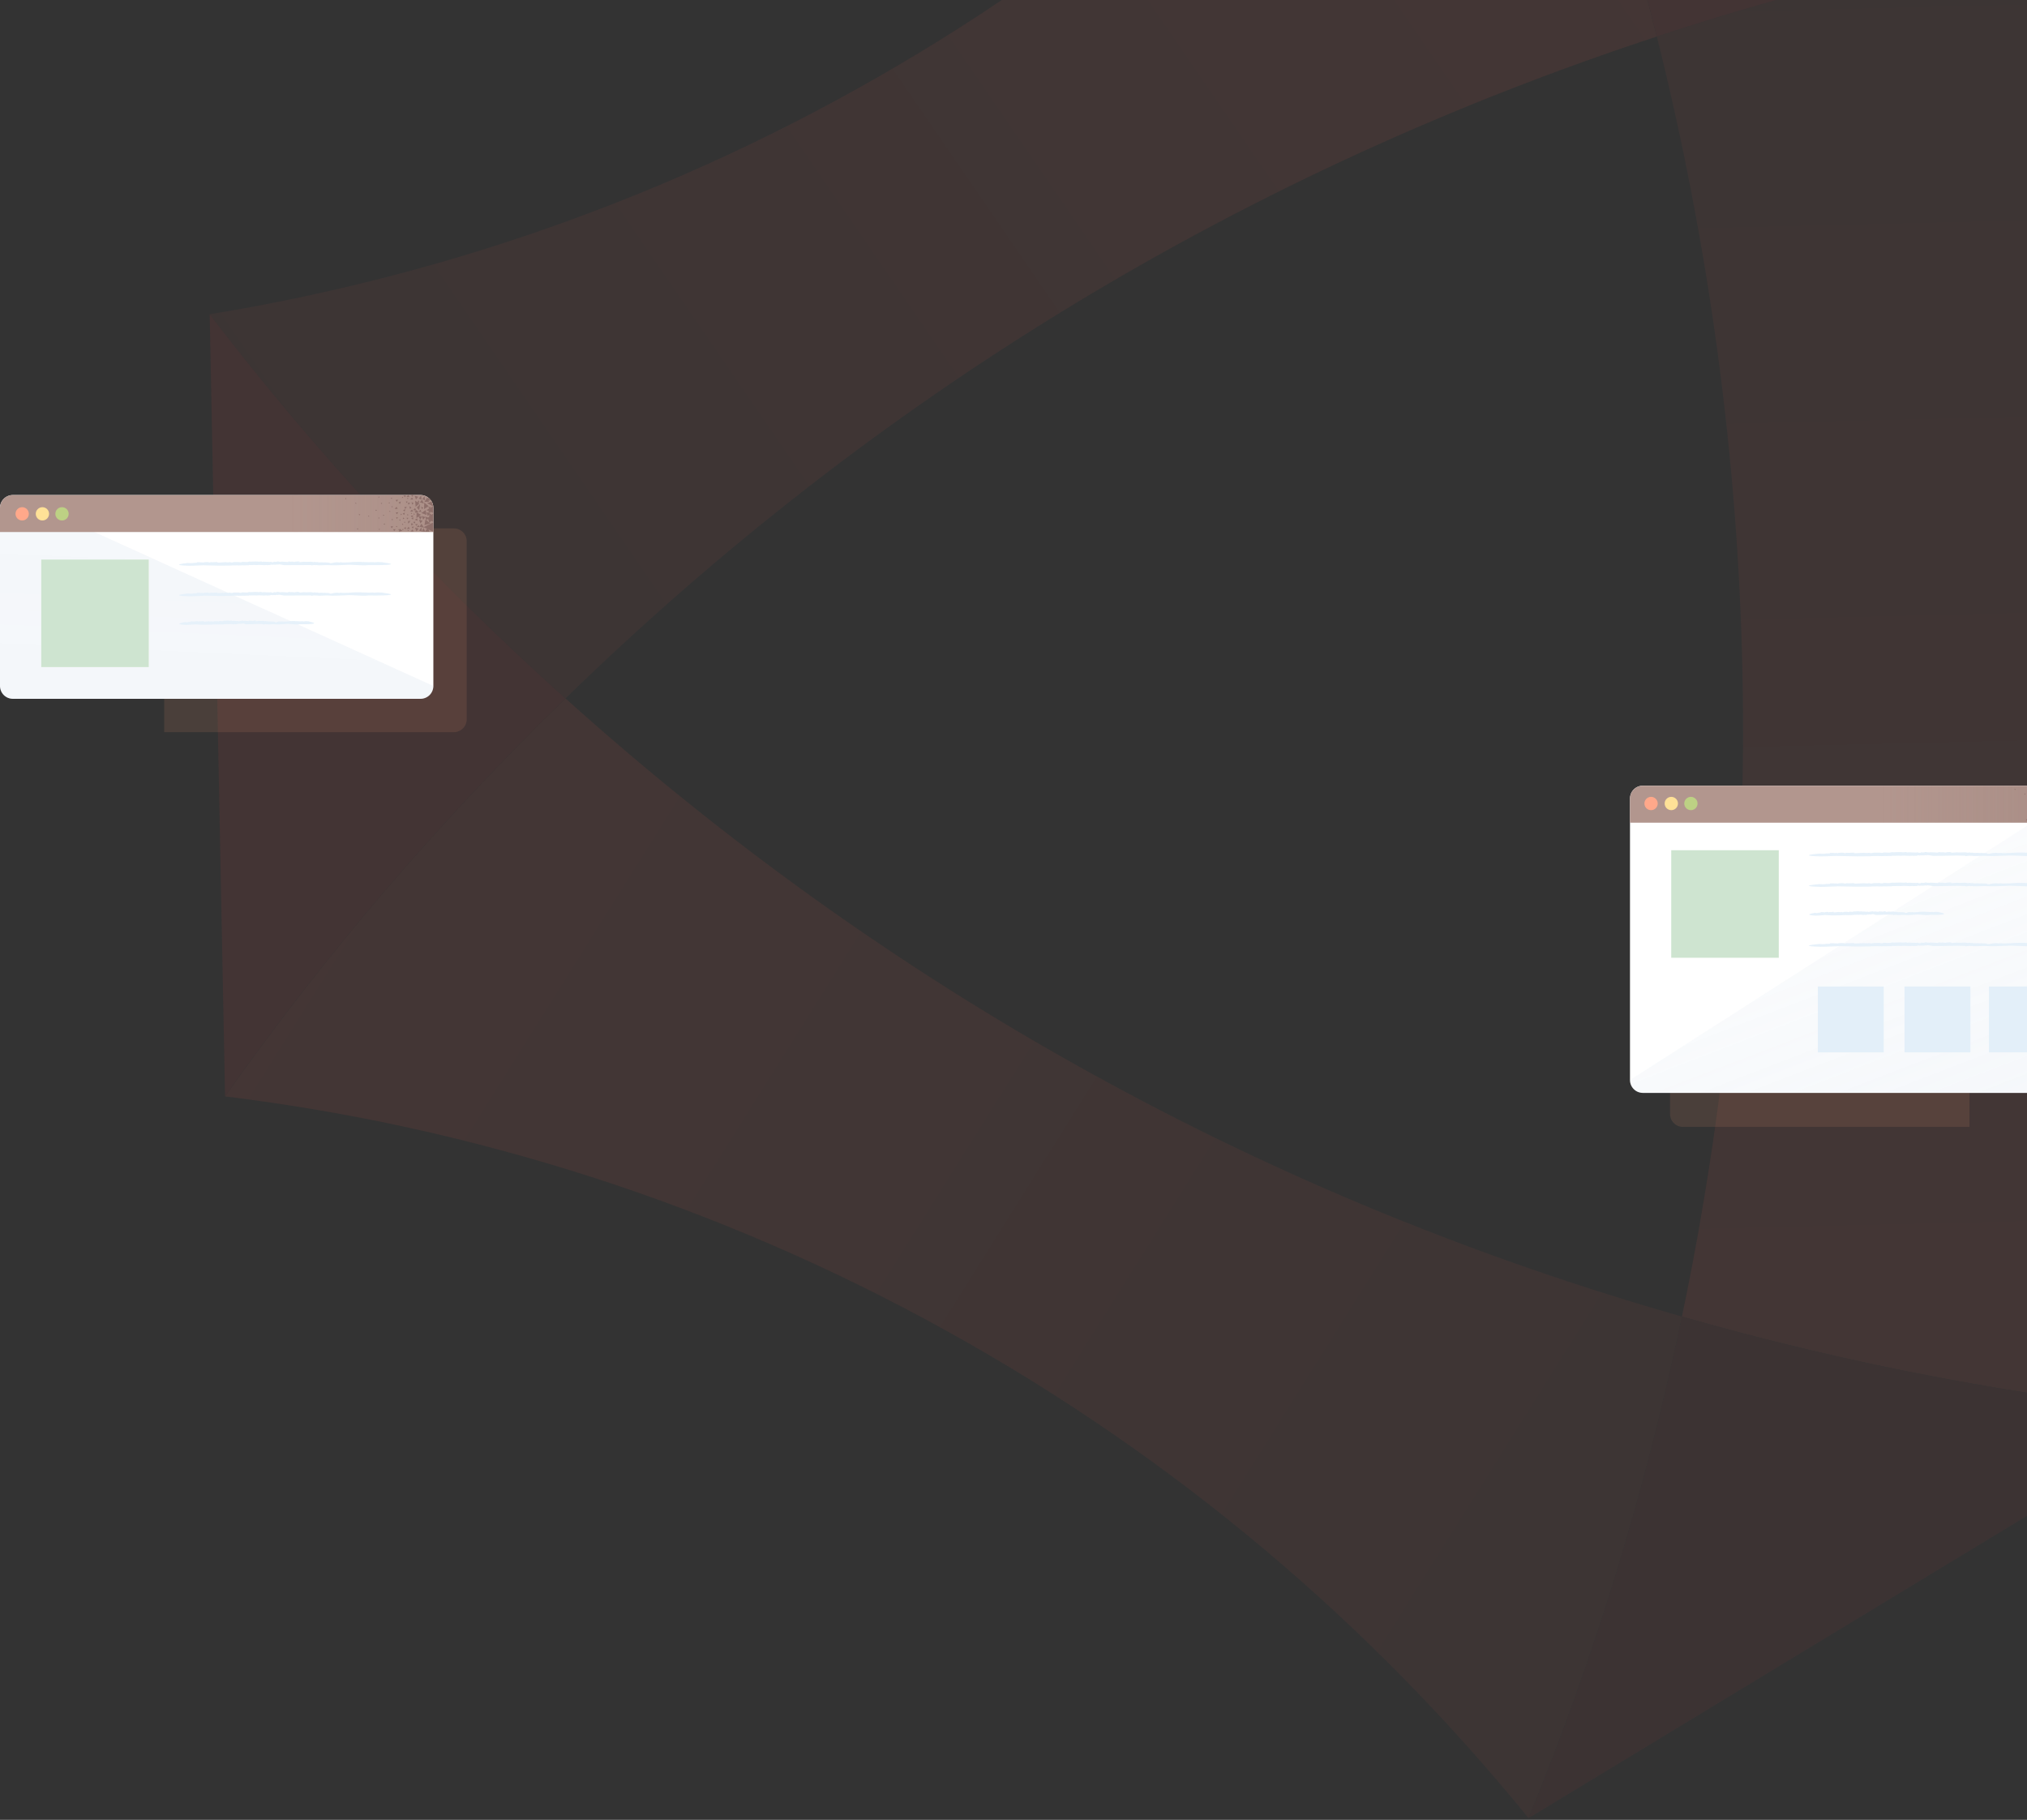<svg width="725" height="651" viewBox="0 0 725 651" fill="none" xmlns="http://www.w3.org/2000/svg">
<rect x="0" y="0" width="725" height="651" fill="#333333" stroke="none"/>
<g opacity="0.1">
<path fill-rule="evenodd" clip-rule="evenodd" d="M546.711 650.396C490.634 581.38 420.886 521.662 338.464 476.019C256.034 430.368 168.531 403.002 80.492 392.207C116.187 341.525 156.996 293.932 202.268 249.839C258.301 300.264 320.592 345.368 389.297 383.415C457.998 421.466 529.221 450.297 601.582 470.973C588.625 532.963 570.327 593.024 546.711 650.396Z" fill="url(#paint0_linear)"/>
<path fill-rule="evenodd" clip-rule="evenodd" d="M80.492 392.207L75 112.4L80.492 392.207ZM202.268 249.839C155.297 207.574 112.657 161.629 75 112.4C93.83 137.012 113.904 160.809 135.143 183.729C113.904 160.809 93.83 137.012 75 112.4C162.548 98.125 248.909 67.32 329.483 18.445C410.052 -30.429 477.401 -92.86 530.728 -164.042L774.731 -28.911L530.728 -164.042C556.577 -107.648 577.215 -48.359 592.597 13.069C521.101 36.596 451.064 68.225 383.906 108.961C316.749 149.696 256.277 197.236 202.268 249.839Z" fill="url(#paint1_linear)"/>
<path fill-rule="evenodd" clip-rule="evenodd" d="M80.492 392.207L75 112.4C112.657 161.629 155.297 207.574 202.268 249.839C156.995 293.932 116.186 341.526 80.492 392.207Z" fill="#D23D3C"/>
<path d="M546.71 650.396L785.222 505.715C723.678 500.004 662.235 488.307 601.581 470.973C617.044 397.021 624.79 320.287 623.242 241.505C621.694 162.718 610.943 86.351 592.596 13.069C652.519 -6.653 713.454 -20.772 774.73 -28.911C743.268 54.375 726.647 144.898 728.503 239.42C730.359 333.941 750.514 423.739 785.226 505.715L546.71 650.396Z" fill="url(#paint2_linear)"/>
<path d="M546.71 650.396C570.325 593.024 588.623 532.963 601.581 470.973C662.235 488.308 723.678 500.004 785.222 505.715L546.71 650.396Z" fill="#913838"/>
<path d="M592.598 13.069C577.216 -48.359 556.578 -107.648 530.729 -164.042L774.732 -28.911C713.456 -20.772 652.521 -6.653 592.598 13.069Z" fill="#D73D3D"/>
</g>
<path opacity="0.15" d="M162.33 189.01H58.73V261.91H162.33C162.934 261.91 163.532 261.791 164.09 261.56C164.648 261.329 165.156 260.99 165.583 260.563C166.01 260.136 166.349 259.628 166.58 259.07C166.811 258.512 166.93 257.914 166.93 257.31V193.61C166.93 192.39 166.445 191.22 165.583 190.357C164.72 189.495 163.55 189.01 162.33 189.01Z" fill="#D18B69"/>
<path d="M150.4 249.98H4.6C3.38 249.98 2.21 249.495 1.347 248.633C0.485 247.77 0 246.6 0 245.38V181.68C0 181.076 0.119 180.478 0.35 179.92C0.581 179.362 0.92 178.855 1.347 178.427C1.774 178 2.282 177.661 2.84 177.43C3.398 177.199 3.996 177.08 4.6 177.08H150.4C151.004 177.08 151.602 177.199 152.16 177.43C152.718 177.661 153.226 178 153.653 178.427C154.08 178.855 154.419 179.362 154.65 179.92C154.881 180.478 155 181.076 155 181.68V245.38C155 246.6 154.515 247.77 153.653 248.633C152.79 249.495 151.62 249.98 150.4 249.98Z" fill="white"/>
<g opacity="0.5">
<path opacity="0.5" d="M150.4 249.98H4.6C3.38 249.98 2.21 249.495 1.347 248.633C0.485 247.77 0 246.6 0 245.38V181.68C0 181.076 0.119 180.478 0.35 179.92C0.581 179.362 0.92 178.855 1.347 178.427C1.774 178 2.282 177.661 2.84 177.43C3.398 177.199 3.996 177.08 4.6 177.08L155 245.38C155 246.6 154.515 247.77 153.653 248.633C152.79 249.495 151.62 249.98 150.4 249.98Z" fill="url(#paint3_linear)"/>
</g>
<path d="M0 190.31V181.69C0 181.086 0.119 180.488 0.35 179.93C0.581 179.372 0.92 178.864 1.347 178.437C1.774 178.01 2.282 177.671 2.84 177.44C3.398 177.209 3.996 177.09 4.6 177.09H150.4C151.004 177.09 151.602 177.209 152.16 177.44C152.718 177.671 153.226 178.01 153.653 178.437C154.08 178.864 154.419 179.372 154.65 179.93C154.881 180.488 155 181.086 155 181.69V190.31H0Z" fill="#B2968E"/>
<path d="M14.75 218.9V200.16H53.23V238.63H14.75V230.53" fill="white"/>
<path d="M74.97 201.13L75.17 201.16C75.17 201.15 75.12 201.14 74.97 201.13ZM124.14 201.12C124.16 201.12 124.17 201.12 124.19 201.11C124.15 201.11 124.14 201.12 124.14 201.12ZM82.52 202.32C82.49 202.32 82.47 202.33 82.46 202.33L82.52 202.32Z" fill="#E6F1FA"/>
<path d="M72.6 202.21L78.579 202.35L82.48 202.31C83.079 202.18 84.129 202.31 84.84 202.21L85.109 202.28C85.35 202.24 85.639 202.22 85.879 202.26H85.859C86.219 202.21 86.629 202.24 86.809 202.21V202.23L87.249 202.22L87.2 202.25C87.829 202.19 88.499 202.19 89.059 202.21L89.01 202.11C90.24 202.21 90.689 202.03 91.809 202.14L91.79 202.16C93.189 201.93 94.01 202.32 95.45 202.1C95.269 202.13 95.529 202.14 95.51 202.17C96.18 202.15 96.889 202.13 96.909 201.97C97.409 201.97 97.309 202.02 97.37 202.09C97.37 202.01 97.79 201.99 98.169 201.99L97.999 202.02L99.1 201.99L98.9 201.85C99.48 201.89 99.049 202.02 99.6 201.99L99.59 201.87C100.39 201.89 100.85 202.07 101.62 202.17L111.25 202.13L111.38 202.23C111.44 202.36 112.2 202.03 112.32 202.16L112.67 202.1C112.77 202.12 112.97 202.15 112.8 202.18C113.12 202.18 113.13 202.16 113.36 202.13L113.7 202.21C114.97 202.27 116.04 202.11 117.37 202.15C118.97 202.31 121.97 202.16 123.72 202.08C126.16 201.88 128.99 202.4 131.49 202.18C131.591 202.193 131.695 202.179 131.79 202.14L134.07 202.16C134.07 202.16 145.15 202.21 136.73 201.14L136.79 201.11C135.54 201.04 134.75 201.03 133.89 201.17C133.75 201 132.86 201.15 132.57 201.1L132.6 201.09C131.84 201.22 131.03 200.99 130.3 201.1C130.33 201.09 130.34 201.04 130.5 201.04C129.96 201.06 129.23 201.1 129.2 201C127.92 201.03 126.13 200.98 125.3 201.14L125.36 201.11C124.89 201.21 124.76 201.13 124.23 201.18C124.2 201.17 124.16 201.16 124.17 201.15C123.67 201.25 122.67 201.17 122.27 201.21L122.24 201.14L121.24 201.16H121.62C121.49 201.34 120.85 201.04 120.12 201.16C119.42 201.14 118.72 201.54 118.02 201.46C117.68 201.56 118.32 201.32 117.82 201.39C117.8 201.29 118.06 201.33 117.92 201.25C117.42 201.3 117.1 201.15 116.48 201.22L116.45 201.15C115.65 201.29 114.93 201.05 114.4 201.18C113.57 201.24 113.84 200.96 112.98 201.1L112.64 201C112.27 200.98 112.38 201.12 111.97 201.07C111.99 201.01 111.45 201.02 111.69 200.97C110.76 200.87 109.81 201.11 108.59 200.94C108.32 201.06 107.71 200.99 107.51 201.08C107.48 201.03 106.28 201.07 106.97 200.95C107.03 200.94 107.13 200.94 107.13 200.96L107.21 200.89C106.51 200.75 105.94 200.97 105.25 200.94C105.45 200.96 105.73 200.96 105.55 201.01L104.91 201L105.04 200.94L104.09 200.9L104.22 200.98C103.75 200.94 103.59 200.81 103.06 200.92C102.82 200.98 103.5 201.02 103.01 201.05L100.65 200.9C100.72 201 100.51 200.98 100.29 201L100.26 200.93C99.409 201.03 99.96 200.77 99.109 200.85L99.18 200.8L98.96 200.96C98.2 201.11 98.559 200.81 97.71 201.01C98.04 201 97.87 201.17 97.46 201.14L97.559 201.07C97.329 201.09 97.26 201.12 97.109 201.1C97.249 201.06 97.18 201 96.85 201L97.07 200.9L96.439 201.03C95.939 200.95 95.18 201.05 94.98 200.95C94.98 200.95 93.93 200.9 93.68 201.01C93.879 200.94 93.309 200.91 93.48 200.83C93.21 200.91 92.409 200.97 92.079 200.89L92.139 200.88C90.939 200.78 90.109 201 89.04 200.89C89.09 200.99 88.54 200.93 88.669 201.04C87.57 201.14 86.669 200.81 86.269 201.16C85.769 201.18 85.669 201.08 85.419 201.06H85.54H83.639C83.29 201.09 83.24 201.26 82.609 201.21C82.809 201.15 82.559 201.16 82.309 201.16C82.46 201.15 82.51 201.13 82.21 201.08C82.169 201.1 82.109 201.11 82.04 201.12C82.04 201.11 82.029 201.11 82.029 201.1C81.629 201.12 81.71 201.14 81.889 201.15C81.879 201.16 81.9 201.17 81.95 201.19C81.549 201.11 80.82 201.2 80.779 201.09L77.799 201.27C77.7 201.21 77.919 201.17 78.2 201.14H77.499C77.51 201.06 77.9 201.09 78.1 201.08C77.279 200.95 76.4 201.21 75.439 201.09L75.24 201.15H75.18C75.18 201.18 74.98 201.23 74.82 201.25C74.68 201.18 74.829 201.09 74.35 201.09C73.969 201.02 73.279 201.12 72.779 201.16C73.049 201.17 72.96 201.21 72.85 201.24C72.609 201.24 72.469 201.17 72.29 201.2L72.269 201.1C72.37 201.2 71.65 201.2 71.57 201.23C71.43 201.16 71.939 201.17 71.999 201.13H70.559C70.059 201.2 70.659 201.23 70.409 201.3C69.96 201.32 69.51 201.38 69.01 201.33L69.169 201.41C68.32 201.48 67.82 201.47 67.249 201.38C60.95 202.06 65.919 202.31 65.919 202.31C68.439 202.51 69.719 202.28 72.68 202.21H72.6ZM74.969 211.99L75.169 212.02C75.169 212.01 75.12 211.99 74.969 211.99ZM124.14 211.98C124.16 211.98 124.17 211.98 124.19 211.97C124.15 211.97 124.14 211.97 124.14 211.98ZM82.519 213.16C82.49 213.16 82.469 213.17 82.46 213.17H82.519V213.16Z" fill="#E6F1FA"/>
<path d="M72.6 213.06L78.58 213.2L82.48 213.16C83.08 213.03 84.13 213.16 84.84 213.06L85.11 213.13C85.35 213.09 85.64 213.07 85.88 213.11L85.86 213.13C86.22 213.08 86.63 213.11 86.81 213.08V213.1L87.25 213.09L87.17 213.12C87.8 213.06 88.47 213.06 89.03 213.08L88.98 212.98C90.21 213.08 90.66 212.9 91.78 213.01L91.76 213.03C93.16 212.8 93.98 213.19 95.42 212.97C95.24 213 95.5 213.01 95.48 213.04C96.15 213.02 96.86 213 96.88 212.84C97.38 212.84 97.28 212.89 97.34 212.96C97.34 212.89 97.76 212.86 98.14 212.86L97.97 212.89L99.07 212.86L98.87 212.72C99.45 212.76 99.02 212.89 99.57 212.86L99.56 212.74C100.36 212.76 100.82 212.94 101.59 213.04L111.22 213L111.35 213.1C111.41 213.23 112.17 212.9 112.29 213.03L112.64 212.97C112.74 212.99 112.94 213.02 112.77 213.05C113.09 213.06 113.1 213.03 113.33 213L113.67 213.08C114.94 213.14 116.01 212.98 117.34 213.02C118.94 213.18 121.94 213.03 123.69 212.95C126.13 212.75 128.96 213.27 131.46 213.05C131.562 213.063 131.665 213.049 131.76 213.01L134.04 213.03C134.04 213.03 145.12 213.08 136.7 212.01L136.76 211.98C135.51 211.91 134.72 211.9 133.86 212.04C133.72 211.87 132.83 212.02 132.54 211.97H132.57C131.81 212.1 131 211.87 130.27 211.98C130.3 211.97 130.31 211.92 130.47 211.92C129.93 211.94 129.2 211.98 129.17 211.88C127.89 211.91 126.1 211.86 125.27 212.02L125.33 211.99C124.86 212.09 124.73 212.01 124.2 212.06C124.17 212.05 124.13 212.04 124.14 212.03C123.64 212.13 122.64 212.05 122.24 212.09L122.21 212.02L121.21 212.04L121.59 212.05C121.46 212.23 120.82 211.93 120.09 212.05C119.39 212.03 118.69 212.43 117.99 212.35C117.65 212.45 118.29 212.21 117.79 212.28C117.77 212.18 118.03 212.22 117.89 212.14C117.39 212.19 117.07 212.04 116.45 212.11L116.42 212.04C115.62 212.18 114.9 211.94 114.37 212.07C113.54 212.13 113.81 211.85 112.95 211.99L112.61 211.89C112.24 211.87 112.35 212.01 111.94 211.96C111.96 211.9 111.42 211.91 111.66 211.86C110.73 211.76 109.78 212 108.56 211.83C108.29 211.95 107.68 211.88 107.48 211.97C107.45 211.92 106.25 211.96 106.94 211.84C107 211.83 107.1 211.83 107.1 211.85L107.18 211.78C106.48 211.64 105.91 211.86 105.22 211.83C105.42 211.85 105.7 211.85 105.52 211.9L104.88 211.89L105.01 211.83L104.06 211.79L104.19 211.87C103.72 211.83 103.56 211.7 103.03 211.81C102.79 211.87 103.47 211.91 102.98 211.94L100.62 211.79C100.69 211.89 100.48 211.87 100.26 211.89L100.23 211.82C99.38 211.92 99.93 211.66 99.08 211.74L99.15 211.69L98.93 211.85C98.17 212 98.53 211.7 97.68 211.9C98.01 211.89 97.84 212.06 97.43 212.03L97.53 211.96C97.3 211.98 97.23 212.01 97.08 211.99C97.22 211.95 97.15 211.89 96.82 211.89L97.04 211.79L96.41 211.92C95.91 211.84 95.15 211.94 94.95 211.84C94.95 211.84 93.9 211.79 93.65 211.9C93.85 211.83 93.28 211.8 93.45 211.72C93.18 211.8 92.38 211.86 92.05 211.78H92.11C90.91 211.68 90.08 211.9 89.01 211.79C89.06 211.89 88.51 211.83 88.64 211.94C87.54 212.04 86.64 211.71 86.24 212.06C85.74 212.08 85.64 211.98 85.39 211.96L85.51 211.94L83.61 211.96C83.26 211.99 83.21 212.16 82.58 212.11C82.78 212.05 82.53 212.06 82.28 212.06C82.43 212.05 82.48 212.03 82.18 211.98C82.14 212 82.08 212.01 82.01 212.02C82.01 212.02 82 212.01 82 212C81.6 212.02 81.68 212.04 81.86 212.05C81.85 212.06 81.87 212.07 81.92 212.09C81.52 212.01 80.79 212.1 80.75 211.99L77.77 212.17C77.67 212.11 77.89 212.07 78.17 212.04L77.47 212.06C77.48 211.98 77.87 212.01 78.07 212C77.25 211.87 76.37 212.13 75.41 212.01L75.21 212.07L75.15 212.06C75.15 212.09 74.95 212.14 74.79 212.16C74.65 212.09 74.8 212 74.32 212C73.94 211.93 73.25 212.03 72.75 212.07C73.02 212.08 72.93 212.12 72.82 212.15C72.58 212.15 72.44 212.08 72.26 212.11V212.01C72.36 212.11 71.64 212.11 71.56 212.14C71.42 212.07 71.93 212.08 71.99 212.04L70.55 212.05C70.05 212.12 70.65 212.15 70.4 212.22C69.95 212.24 69.5 212.3 69 212.25L69.16 212.33C68.31 212.4 67.81 212.39 67.24 212.3C60.94 212.98 65.91 213.23 65.91 213.23C68.46 213.43 69.75 213.2 72.71 213.13L72.6 213.06ZM71.05 222.26L71.17 222.29C71.17 222.28 71.14 222.26 71.05 222.26ZM102.35 222.24C102.36 222.24 102.37 222.24 102.38 222.23C102.36 222.23 102.35 222.23 102.35 222.24ZM75.87 223.44C75.85 223.44 75.84 223.45 75.83 223.45L75.87 223.44Z" fill="#E6F1FA"/>
<path d="M69.55 223.33C71.2 223.37 71.65 223.53 73.35 223.47L75.85 223.43C76.23 223.3 76.9 223.43 77.35 223.33L77.52 223.4C77.67 223.36 77.86 223.34 78.02 223.38V223.4C78.25 223.35 78.52 223.38 78.62 223.35V223.37H78.9L78.85 223.4C79.25 223.34 79.67 223.34 80.03 223.36L80 223.26C80.78 223.36 81.07 223.18 81.78 223.29L81.77 223.31C82.67 223.08 83.17 223.47 84.1 223.25C84 223.28 84.15 223.29 84.14 223.32C84.56 223.3 85.02 223.28 85.02 223.12C85.32 223.12 85.27 223.17 85.32 223.24C85.32 223.16 85.59 223.14 85.82 223.14L85.72 223.17L86.42 223.14L86.28 223C86.65 223.04 86.38 223.17 86.72 223.14V223.02C87.22 223.04 87.52 223.22 88.02 223.32C90.06 223.37 92.25 223.07 94.15 223.28L94.23 223.38C94.27 223.51 94.75 223.18 94.83 223.31L95.05 223.25C95.11 223.27 95.25 223.3 95.13 223.33C95.33 223.34 95.33 223.31 95.49 223.28L95.71 223.36C96.51 223.42 97.21 223.26 98.05 223.3C99.07 223.46 100.98 223.31 102.09 223.23C103.64 223.03 105.45 223.55 107.04 223.33C107.09 223.35 107.24 223.31 107.22 223.29L108.67 223.31C108.67 223.31 115.72 223.36 110.37 222.29L110.41 222.26C109.61 222.19 109.11 222.18 108.56 222.32C108.46 222.15 107.91 222.3 107.72 222.25L107.74 222.24C107.24 222.37 106.74 222.14 106.27 222.25C106.29 222.24 106.3 222.19 106.41 222.19C106.07 222.21 105.61 222.25 105.58 222.15C104.78 222.18 103.63 222.13 103.11 222.29L103.15 222.26C102.85 222.36 102.77 222.28 102.43 222.33C102.41 222.32 102.39 222.31 102.39 222.3C102.07 222.4 101.44 222.32 101.19 222.36L101.17 222.29L100.52 222.31H100.76C100.68 222.49 100.26 222.19 99.8 222.31C99.36 222.29 98.9 222.69 98.46 222.61C98.24 222.71 98.66 222.47 98.33 222.54C98.32 222.44 98.48 222.48 98.4 222.4C98.08 222.45 97.88 222.3 97.5 222.37L97.48 222.3C96.98 222.44 96.51 222.2 96.18 222.33C95.65 222.39 95.83 222.11 95.28 222.25L95.08 222.15C94.84 222.13 94.91 222.27 94.65 222.22C94.67 222.16 94.32 222.17 94.47 222.12C93.87 222.02 93.27 222.26 92.49 222.09C92.32 222.21 91.93 222.14 91.79 222.23C91.77 222.18 91.01 222.22 91.45 222.1C91.49 222.09 91.55 222.09 91.55 222.11L91.6 222.04C91.16 221.9 90.8 222.12 90.35 222.09C90.48 222.11 90.65 222.11 90.55 222.16L90.15 222.15L90.23 222.09L89.63 222.05L89.71 222.13C89.41 222.09 89.31 221.96 88.97 222.07C88.82 222.13 89.25 222.17 88.94 222.2L87.44 222.05C87.49 222.15 87.34 222.13 87.21 222.15L87.19 222.08C86.65 222.18 86.99 221.92 86.46 222L86.51 221.95L86.37 222.11C85.89 222.26 86.11 221.96 85.57 222.16C85.77 222.15 85.67 222.32 85.41 222.29L85.48 222.22C85.34 222.24 85.28 222.27 85.18 222.25C85.28 222.21 85.23 222.15 85.01 222.15L85.15 222.05L84.75 222.18C84.45 222.1 83.95 222.2 83.82 222.1C83.82 222.1 83.15 222.05 83 222.16C83.13 222.09 82.77 222.06 82.87 221.98C82.7 222.06 82.19 222.12 81.97 222.04L82.01 222.03C81.26 221.93 80.71 222.15 80.04 222.04C80.07 222.14 79.71 222.08 79.8 222.19C79.1 222.29 78.52 221.96 78.27 222.31C77.95 222.33 77.89 222.23 77.73 222.21H77.81H76.61C76.39 222.24 76.35 222.41 75.96 222.36C76.09 222.3 75.93 222.31 75.78 222.31C75.88 222.3 75.9 222.28 75.71 222.23C75.68 222.25 75.64 222.26 75.61 222.27C75.61 222.26 75.6 222.26 75.6 222.25C75.35 222.27 75.4 222.29 75.5 222.3C75.49 222.31 75.5 222.32 75.54 222.34C75.28 222.26 74.82 222.35 74.79 222.24C74.05 222.27 73.51 222.38 72.89 222.42C72.82 222.36 72.97 222.32 73.15 222.29H72.71C72.71 222.21 72.96 222.24 73.11 222.23C72.59 222.1 72.03 222.36 71.41 222.24L71.28 222.3L71.24 222.29C71.24 222.32 71.1 222.37 71.01 222.39C70.91 222.32 71.02 222.23 70.71 222.23C70.47 222.16 70.03 222.26 69.71 222.3C69.88 222.31 69.81 222.35 69.75 222.38C69.6 222.38 69.51 222.31 69.39 222.34L69.38 222.24C69.44 222.34 68.98 222.34 68.93 222.37C68.83 222.3 69.17 222.31 69.2 222.27L68.3 222.28C67.97 222.35 68.36 222.38 68.2 222.45C67.9 222.47 67.63 222.53 67.3 222.48L67.4 222.56C66.86 222.63 66.54 222.62 66.17 222.53C62.15 223.21 65.32 223.46 65.32 223.46C66.96 223.66 67.78 223.43 69.66 223.36L69.55 223.33Z" fill="#E6F1FA"/>
<path d="M7.93 186.19C9.244 186.19 10.31 185.124 10.31 183.81C10.31 182.496 9.244 181.43 7.93 181.43C6.615 181.43 5.55 182.496 5.55 183.81C5.55 185.124 6.615 186.19 7.93 186.19Z" fill="#FFA88A"/>
<path d="M15.17 186.19C16.485 186.19 17.55 185.124 17.55 183.81C17.55 182.496 16.485 181.43 15.17 181.43C13.856 181.43 12.79 182.496 12.79 183.81C12.79 185.124 13.856 186.19 15.17 186.19Z" fill="#FFE197"/>
<path d="M22.18 186.19C23.494 186.19 24.56 185.124 24.56 183.81C24.56 182.496 23.494 181.43 22.18 181.43C20.865 181.43 19.8 182.496 19.8 183.81C19.8 185.124 20.865 186.19 22.18 186.19Z" fill="#BDD184"/>
<path d="M14.75 200.16H53.22V238.63H14.75V200.16Z" fill="#CEE4D0"/>
<g opacity="0.5">
<path opacity="0.5" d="M150.4 177.09H66.57V190.31H155V181.69C155 181.086 154.881 180.488 154.65 179.93C154.418 179.372 154.08 178.864 153.653 178.437C153.225 178.01 152.718 177.671 152.16 177.44C151.602 177.209 151.004 177.09 150.4 177.09Z" fill="url(#paint4_linear)"/>
</g>
<path d="M141.92 183.96L142.45 183.26L141.55 183.32L141.92 183.96ZM140.1 188.96L140.62 188.26L139.72 188.32L140.1 188.96ZM144.04 185.71L144.64 185.56L144.24 185.09L144.04 185.71ZM149.5 187.46L148.5 187.51L148.9 188.11L149.5 187.46ZM155.02 190.23L151.5 188.57L154.94 186.89L155.02 190.23ZM151.82 187.83L153.94 187.25L152.16 185.85L151.82 187.83Z" fill="#8E706B"/>
<path d="M153.65 190.21L152.95 188.75L151.99 190.25L153.65 190.21ZM154.95 183.64V186.67L152.75 185.5L154.95 183.64ZM144.08 189.12L143.84 189.62L144.38 189.52L144.08 189.12ZM140.26 185.56L140.03 186.06L140.57 185.96L140.26 185.56ZM143.46 183.73L143.22 184.23L143.76 184.13L143.46 183.73ZM145.81 183.86L145.57 184.36L146.11 184.26L145.81 183.86ZM137.19 187.48L137.66 187.76L137.6 187.22L137.19 187.48ZM143.72 187.56L144.2 187.84L144.13 187.3L143.72 187.56ZM135.29 185.31L135.69 185.51L135.66 185.07L135.29 185.31ZM135.41 189.36L135.81 189.56L135.78 189.12L135.41 189.36ZM131.61 184.66L132.01 184.86L131.98 184.41L131.61 184.66ZM142.74 186.02L143.22 186.3L143.16 185.75L142.74 186.02ZM148.09 183.62L147.85 184.12L148.39 184.02L148.09 183.62ZM147.52 189.39L146.86 190.14L147.92 190.11L147.52 189.39ZM146.17 188.45L145.52 189.19L146.58 189.17L146.17 188.45ZM149.69 187.82L149.03 188.56L150.09 188.53L149.69 187.82Z" fill="#8E706B"/>
<path d="M151.65 188.74L150.75 187.34L150.03 188.44L151.65 188.74ZM134.8 182.41L134.25 182.39L134.55 182.79L134.8 182.41ZM145 186.71L144.45 186.68L144.75 187.08L145 186.71ZM146.25 189.63L145.7 189.6L146 190L146.25 189.63ZM147.43 183.53L146.88 183.51L147.18 183.91L147.43 183.53ZM142.13 188.23L141.58 188.2L141.88 188.6L142.13 188.23ZM128.17 189.06H127.62L127.92 189.46L128.17 189.06ZM128.84 183.98L128.29 183.96L128.59 184.36L128.84 183.98ZM144.57 184.21L144.8 183.35L144 183.75L144.57 184.21ZM147.7 185.88L147.92 185.03L147.12 185.41L147.7 185.88ZM152.13 190.21L151.43 188.86L150.9 190.16L152.13 190.21ZM147.9 184.43L146.92 184.48L147.32 185.08L147.9 184.43ZM154.16 181.31L153.18 181.37L153.58 181.97L154.16 181.31ZM147.16 187.06L147.04 187.96L147.86 187.59L147.16 187.06ZM149.71 189.12L148.44 188.72L148.94 190.07L149.71 189.12ZM151.14 186.3L149.87 185.9L150.37 187.25L151.14 186.3Z" fill="#8E706B"/>
<path d="M153.3 185.19L152.03 184.79L152.53 186.13L153.3 185.19ZM150.94 184.83L149.64 184.61L150.31 185.88L150.94 184.83ZM154.94 183.48L154.93 181.12L152.51 182.46L154.94 183.48ZM152.26 182.46L150.69 183.52L152.55 184.22L152.26 182.46Z" fill="#8E706B"/>
<path d="M152.12 184.96L150.86 184.56L151.34 185.91L152.12 184.96ZM154.4 186.06L153.13 185.66L153.63 187.01L154.4 186.06ZM153.8 183.66L152.53 183.26L153.03 184.61L153.8 183.66ZM148.32 185.94L149.32 186.28L149.22 185.42L148.32 185.94ZM141.86 185.64L142.36 185.12L141.7 185.05L141.86 185.64ZM145.6 185.79L146.1 185.29L145.44 185.21L145.6 185.79ZM150.56 184.15L149.01 183.28L148.94 185.33L150.56 184.15ZM145.24 188.62L144.39 188.82L145.12 189.32L145.24 188.62Z" fill="#8E706B"/>
<path d="M148.54 186.56L147.69 186.76L148.42 187.26L148.54 186.56ZM143.04 189.16L142.94 189.5L142.74 189.2L142.38 189.5L142.88 189.6L142.58 190.2L143.9 189.9L143.04 189.16ZM148.84 182.43L148.74 182.77L148.54 182.47L148.18 182.77L148.68 182.85L148.38 183.45L149.7 183.17L148.84 182.43ZM153.81 183.69L153.71 184.02L153.51 183.72L153.16 184.02L153.66 184.1L153.36 184.7L154.69 184.42L153.81 183.69ZM150.89 190.16L150.73 188.66L149.9 189.79L150.89 190.16ZM140.99 189.98L141.52 189.28L140.62 189.34L140.99 189.98ZM147.59 189.08L148.12 188.38L147.22 188.44L147.59 189.08ZM154.93 181.18L152.79 180L154.39 179.4L154.93 181.18Z" fill="#8E706B"/>
<path d="M153.47 179.49L152.77 178.03L151.79 179.53L153.47 179.49ZM143.94 177.66L143.7 178.16L144.24 178.06L143.94 177.66ZM127 180.02L127.4 180.24L127.37 179.8L127 180.02ZM135.28 177.82L135.68 178.04L135.65 177.59L135.28 177.82ZM123.43 178.39L123.83 178.59L123.8 178.15L123.43 178.39ZM138.96 179.89L139.36 180.11L139.33 179.66L138.96 179.89ZM147.38 177.96L146.72 178.69L147.78 178.68L147.38 177.96ZM148.45 181.73L147.79 182.47H148.85L148.45 181.73ZM146.05 177L145.39 177.74L146.45 177.72L146.05 177ZM147.35 182.26L146.69 183L147.75 182.98L147.35 182.26ZM141.83 181.29L141.17 182.03L142.23 182.01L141.83 181.29ZM150.36 182.36L149.7 183.1L150.76 183.08L150.36 182.36ZM153.71 182.66L153.05 183.4L154.11 183.38L153.71 182.66ZM140.29 178.12L139.74 178.09L140.04 178.49L140.29 178.12ZM146.09 178.18L145.54 178.15L145.84 178.55L146.09 178.18ZM136.73 179.96L136.18 179.93L136.48 180.33L136.73 179.96Z" fill="#8E706B"/>
<path d="M137.47 184.22L136.92 184.18L137.22 184.58L137.47 184.22ZM143.1 180.26L143.34 179.4L142.52 179.78L143.1 180.26ZM139.16 182.94L139.56 183.16L139.53 182.71L139.16 182.94ZM140.5 181.16L139.95 181.13L140.25 181.53L140.5 181.16ZM144.75 183L144.98 182.15L144.18 182.53L144.75 183ZM151.62 180.12L150.95 178.77L150.18 179.7L151.62 180.12ZM154.14 178.98L153.04 177.96L152.66 179.09L154.14 178.98ZM151.67 182.1L153.34 181.07L151.74 179.8L151.67 182.1ZM149.57 177.72L148.31 177.32L148.78 178.67L149.57 177.72ZM145.37 179.96L145.87 179.44L145.21 179.36L145.37 179.96ZM149.93 182.49L150.26 180.32L149.08 181.56L149.93 182.49ZM147.18 179.59L147.44 180.54L147.94 180.02L147.18 179.59ZM150.63 181.19L150.88 182.14L151.38 181.64L150.63 181.19ZM146.41 181.12L146.67 182.07L147.17 181.55L146.41 181.12ZM145.11 177.14L144.26 177.34L144.98 177.84L145.11 177.14ZM150.06 180.09L149.54 179.84L150.04 179.58L149.64 178.94L149.39 179.72L148.49 179.09L148.65 181.27L150.06 180.09ZM146.69 186.64L146.46 186.54L146.72 186.39L146.57 186.11L146.41 186.49L146.01 186.25L145.94 187.28L146.69 186.64ZM150.77 178.74L150.63 177.24L149.78 178.36L150.77 178.74ZM152.01 178.96L151.86 177.46L151.02 178.58L152.01 178.96ZM141.87 179.48L142.41 178.78L141.51 178.83L141.87 179.48ZM144.97 182.04L145.51 181.34L144.61 181.39L144.97 182.04ZM146.17 180.54L146.71 179.84L145.81 179.9L146.17 180.54ZM147.39 177.72L147.97 177.05H147.07L147.39 177.72Z" fill="#8E706B"/>
<path opacity="0.15" d="M694.6 335.91H597.33V398.51C597.33 399.114 597.449 399.712 597.68 400.27C597.911 400.828 598.25 401.336 598.677 401.763C599.105 402.19 599.612 402.529 600.17 402.76C600.728 402.991 601.326 403.11 601.93 403.11H704.43V345.73C704.43 343.123 703.394 340.623 701.551 338.779C699.707 336.936 697.207 335.9 694.6 335.9V335.91Z" fill="#D18B69"/>
<path d="M747.4 390.95H587.6C586.996 390.95 586.398 390.831 585.84 390.6C585.282 390.369 584.774 390.03 584.347 389.603C583.92 389.176 583.581 388.668 583.35 388.11C583.119 387.552 583 386.954 583 386.35V285.65C583 285.046 583.119 284.448 583.35 283.89C583.581 283.332 583.92 282.825 584.347 282.397C584.774 281.97 585.282 281.631 585.84 281.4C586.398 281.169 586.996 281.05 587.6 281.05H747.4C748.62 281.05 749.79 281.535 750.653 282.397C751.515 283.26 752 284.43 752 285.65V386.35C752.01 388.89 749.95 390.95 747.4 390.95Z" fill="white"/>
<g opacity="0.5">
<path opacity="0.5" d="M747.4 390.95H587.6C586.996 390.95 586.398 390.831 585.84 390.6C585.282 390.369 584.774 390.03 584.347 389.603C583.92 389.176 583.581 388.668 583.35 388.11C583.119 387.552 583 386.954 583 386.35L747.4 281.05C748.62 281.05 749.79 281.535 750.653 282.397C751.515 283.26 752 284.43 752 285.65V386.35C752.01 388.89 749.95 390.95 747.4 390.95Z" fill="url(#paint5_linear)"/>
</g>
<path d="M583 294.29V285.67C583 284.45 583.485 283.28 584.347 282.417C585.21 281.555 586.38 281.07 587.6 281.07H747.4C748.62 281.07 749.79 281.555 750.653 282.417C751.515 283.28 752 284.45 752 285.67V294.29H583Z" fill="#B2968E"/>
<path d="M650.19 352.89H673.75V376.45H650.19V352.89ZM681.19 352.89H704.75V376.45H681.19V352.89ZM711.39 352.89H734.95V376.45H711.39V352.89Z" fill="#E3EFF9"/>
<path d="M659.96 305.11L660.19 305.14C660.19 305.13 660.13 305.11 659.96 305.11ZM718.23 305.09C718.25 305.09 718.27 305.09 718.28 305.08L718.23 305.09ZM668.91 306.29C668.88 306.29 668.86 306.3 668.84 306.3L668.91 306.29Z" fill="#E6F1FA"/>
<path d="M657.17 306.19L664.27 306.33L668.91 306.29C669.61 306.16 670.87 306.29 671.71 306.19L672.03 306.26C672.33 306.22 672.66 306.2 672.95 306.24L672.93 306.26C673.36 306.21 673.85 306.24 674.06 306.21H674.04H674.56L674.46 306.24C675.21 306.18 675.98 306.18 676.66 306.2L676.6 306.1C678.06 306.2 678.6 306.02 679.9 306.13L679.88 306.15C681.54 305.92 682.51 306.31 684.22 306.09C684.02 306.12 684.32 306.13 684.29 306.16C685.09 306.14 685.92 306.12 685.93 305.96C686.51 305.96 686.4 306.01 686.47 306.08C686.47 306.01 686.97 305.98 687.42 305.98L687.22 306.01L688.52 305.98L688.27 305.84C688.95 305.88 688.44 306.01 689.1 305.98L689.09 305.86C690.03 305.88 690.59 306.06 691.49 306.16C695.29 306.21 699.37 305.91 702.89 306.12L703.05 306.22C703.12 306.35 704.02 306.02 704.15 306.15L704.55 306.09C704.67 306.11 704.91 306.14 704.7 306.17C705.08 306.17 705.1 306.15 705.36 306.12L705.76 306.2C707.26 306.26 708.53 306.1 710.11 306.14C712.01 306.3 715.57 306.15 717.63 306.07C720.53 305.87 723.88 306.39 726.83 306.17C726.93 306.19 727.18 306.15 727.17 306.13H729.87C729.87 306.13 743 306.18 733.02 305.11L733.09 305.08C731.61 305.01 730.67 305 729.65 305.14C729.49 304.97 728.43 305.12 728.09 305.07L728.12 305.06C727.22 305.19 726.26 304.96 725.39 305.07C725.42 305.06 725.44 305.01 725.64 305.01C725.01 305.03 724.14 305.07 724.09 304.97C722.57 305 720.46 304.95 719.49 305.11L719.56 305.08C719.01 305.18 718.84 305.1 718.22 305.15C718.19 305.14 718.14 305.13 718.15 305.12C717.55 305.22 716.39 305.14 715.9 305.18L715.87 305.11H714.67H715.12C714.96 305.29 714.22 304.99 713.34 305.11C712.52 305.09 711.69 305.49 710.84 305.41C710.44 305.51 711.2 305.27 710.59 305.34C710.57 305.24 710.87 305.28 710.72 305.2C710.12 305.25 709.75 305.1 709.02 305.17L708.99 305.1C708.04 305.24 707.19 305 706.56 305.13C705.58 305.19 705.9 304.91 704.88 305.05L704.48 304.95C704.04 304.93 704.18 305.07 703.68 305.02C703.71 304.96 703.08 304.97 703.35 304.92C702.25 304.82 701.12 305.06 699.67 304.89C699.37 305.01 698.63 304.94 698.39 305.03C698.35 304.98 696.93 305.02 697.75 304.9C697.82 304.89 697.95 304.89 697.95 304.91L698.05 304.84C697.22 304.7 696.55 304.92 695.73 304.89C695.97 304.91 696.29 304.91 696.08 304.96L695.32 304.95L695.48 304.89L694.35 304.85L694.51 304.93C693.96 304.89 693.76 304.76 693.14 304.87C692.86 304.93 693.66 304.97 693.08 305C692.34 304.95 691.23 304.87 690.28 304.85C690.38 304.95 690.11 304.93 689.85 304.95L689.82 304.88C688.82 304.98 689.45 304.72 688.46 304.8L688.56 304.75L688.3 304.91C687.4 305.06 687.82 304.76 686.82 304.96C687.22 304.95 687.02 305.12 686.52 305.09L686.64 305.02C686.37 305.04 686.28 305.07 686.1 305.05C686.26 305.01 686.18 304.95 685.8 304.95L686.06 304.85L685.31 304.98C684.73 304.9 683.81 305 683.58 304.9C683.58 304.9 682.34 304.85 682.06 304.96C682.31 304.89 681.63 304.86 681.82 304.78C681.5 304.86 680.55 304.92 680.17 304.84L680.24 304.83C678.84 304.73 677.84 304.95 676.58 304.84C676.64 304.94 675.98 304.88 676.14 304.99C674.84 305.09 673.76 304.76 673.29 305.11C672.69 305.13 672.59 305.03 672.29 305.01H672.43C671.33 305.04 671 305.04 670.17 305.03C669.77 305.06 669.69 305.23 668.95 305.18C669.19 305.12 668.89 305.13 668.61 305.13C668.79 305.12 668.84 305.1 668.48 305.05C668.43 305.07 668.35 305.08 668.28 305.09C668.28 305.09 668.26 305.08 668.27 305.07C667.81 305.09 667.89 305.11 668.1 305.12C668.09 305.13 668.11 305.14 668.17 305.16C667.69 305.08 666.84 305.17 666.77 305.06C665.37 305.09 664.39 305.2 663.24 305.24C663.11 305.18 663.38 305.14 663.72 305.11H662.9C662.91 305.03 663.37 305.06 663.62 305.05C662.65 304.92 661.62 305.18 660.47 305.06L660.23 305.12L660.16 305.11C660.16 305.14 659.91 305.19 659.74 305.21C659.58 305.14 659.75 305.05 659.19 305.05C658.74 304.98 657.92 305.08 657.33 305.12C657.65 305.13 657.53 305.17 657.41 305.2C657.13 305.2 656.96 305.13 656.75 305.16L656.72 305.06C656.82 305.16 655.98 305.16 655.88 305.19C655.72 305.12 656.32 305.13 656.38 305.09H654.68C654.08 305.16 654.78 305.19 654.5 305.26C653.97 305.28 653.44 305.34 652.83 305.29L653.03 305.37C652.03 305.44 651.43 305.43 650.75 305.34C643.27 306.02 649.17 306.27 649.17 306.27C652.1 306.47 653.62 306.23 657.13 306.17L657.17 306.19ZM659.97 315.97L660.2 316C660.2 315.98 660.14 315.97 659.97 315.97ZM718.24 315.95C718.26 315.95 718.28 315.95 718.29 315.94L718.24 315.95ZM668.92 317.15C668.89 317.15 668.87 317.16 668.85 317.16L668.92 317.15Z" fill="#E6F1FA"/>
<path d="M657.17 317.05L664.27 317.19L668.91 317.15C669.61 317.02 670.87 317.15 671.71 317.05L672.03 317.12C672.33 317.08 672.66 317.06 672.95 317.1H672.93C673.36 317.05 673.85 317.08 674.06 317.05V317.07L674.58 317.06L674.48 317.09C675.23 317.03 676 317.03 676.68 317.05L676.62 316.95C678.08 317.05 678.62 316.87 679.92 316.98H679.9C681.56 316.75 682.53 317.14 684.24 316.92C684.04 316.95 684.34 316.96 684.31 316.99C685.11 316.97 685.94 316.95 685.95 316.79C686.53 316.79 686.42 316.84 686.49 316.91C686.49 316.84 686.99 316.81 687.44 316.81L687.24 316.84L688.54 316.81L688.29 316.67C688.97 316.71 688.46 316.84 689.12 316.81L689.11 316.69C690.05 316.71 690.61 316.89 691.51 316.99C695.31 317.04 699.39 316.74 702.91 316.95L703.07 317.05C703.14 317.18 704.04 316.85 704.17 316.98L704.57 316.92C704.69 316.94 704.93 316.97 704.72 317C705.1 317 705.12 316.98 705.38 316.95L705.78 317.03C707.28 317.09 708.55 316.93 710.13 316.97C712.03 317.13 715.59 316.98 717.65 316.9C720.55 316.7 723.9 317.22 726.85 317C726.95 317.02 727.2 316.98 727.19 316.96L729.89 316.98C729.89 316.98 743.02 317.03 733.04 315.96L733.11 315.93C731.63 315.86 730.69 315.85 729.67 315.99C729.51 315.82 728.45 315.97 728.11 315.92H728.14C727.24 316.05 726.28 315.82 725.41 315.93C725.44 315.92 725.46 315.87 725.66 315.87C725.03 315.89 724.16 315.93 724.11 315.83C722.59 315.86 720.48 315.81 719.51 315.97L719.58 315.94C719.03 316.04 718.86 315.96 718.24 316.01C718.21 316 718.16 315.99 718.17 315.98C717.57 316.08 716.41 316 715.92 316.04L715.89 315.97L714.69 315.99H715.14C714.98 316.17 714.24 315.87 713.36 315.99C712.54 315.97 711.71 316.37 710.86 316.29C710.46 316.39 711.22 316.15 710.61 316.22C710.59 316.12 710.89 316.16 710.74 316.08C710.14 316.13 709.77 315.98 709.04 316.05L709.01 315.98C708.06 316.12 707.21 315.88 706.58 316.01C705.6 316.07 705.92 315.79 704.9 315.93L704.5 315.83C704.06 315.81 704.2 315.95 703.7 315.9C703.73 315.84 703.1 315.85 703.37 315.8C702.27 315.7 701.14 315.94 699.69 315.77C699.39 315.89 698.65 315.82 698.41 315.91C698.37 315.86 696.95 315.9 697.77 315.78C697.84 315.77 697.97 315.77 697.97 315.79L698.07 315.72C697.24 315.58 696.57 315.8 695.75 315.77C695.99 315.79 696.31 315.79 696.1 315.84H695.34L695.5 315.78L694.37 315.74L694.53 315.82C693.98 315.78 693.78 315.65 693.16 315.76C692.88 315.82 693.68 315.86 693.1 315.89C692.36 315.84 691.25 315.76 690.3 315.74C690.4 315.84 690.13 315.82 689.87 315.84L689.84 315.77C688.84 315.87 689.47 315.61 688.48 315.69L688.58 315.64L688.32 315.8C687.42 315.95 687.84 315.65 686.84 315.85C687.24 315.84 687.04 316.01 686.54 315.98L686.66 315.91C686.39 315.93 686.3 315.96 686.12 315.94C686.28 315.9 686.2 315.84 685.82 315.84L686.08 315.74L685.33 315.87C684.75 315.79 683.83 315.89 683.6 315.79C683.6 315.79 682.36 315.74 682.08 315.85C682.33 315.78 681.65 315.75 681.84 315.67C681.52 315.75 680.57 315.81 680.19 315.73H680.26C678.86 315.63 677.86 315.85 676.6 315.74C676.66 315.84 676 315.78 676.16 315.89C674.86 315.99 673.78 315.66 673.31 316.01C672.71 316.03 672.61 315.93 672.31 315.91L672.45 315.89C671.35 315.92 671.02 315.92 670.19 315.91C669.79 315.94 669.71 316.11 668.97 316.06C669.21 316 668.91 316.01 668.63 316.01C668.81 316 668.86 315.98 668.5 315.93C668.45 315.95 668.37 315.96 668.3 315.97C668.3 315.97 668.28 315.96 668.29 315.95C667.83 315.97 667.91 315.99 668.12 316C668.11 316.01 668.13 316.02 668.19 316.04C667.71 315.96 666.86 316.05 666.79 315.94C665.39 315.97 664.41 316.08 663.26 316.12C663.13 316.06 663.4 316.02 663.74 315.99L662.92 316.01C662.93 315.93 663.39 315.96 663.64 315.95C662.67 315.82 661.64 316.08 660.49 315.96L660.25 316.02L660.18 316.01C660.18 316.04 659.93 316.09 659.76 316.11C659.6 316.04 659.77 315.95 659.21 315.95C658.76 315.88 657.94 315.98 657.35 316.02C657.67 316.03 657.55 316.07 657.43 316.1C657.15 316.1 656.98 316.03 656.77 316.06L656.74 315.96C656.84 316.06 656 316.06 655.9 316.09C655.74 316.02 656.34 316.03 656.4 315.99L654.7 316C654.1 316.07 654.8 316.1 654.52 316.17C653.99 316.19 653.46 316.25 652.85 316.2L653.05 316.28C652.05 316.35 651.45 316.34 650.77 316.25C643.29 316.93 649.19 317.18 649.19 317.18C652.12 317.38 653.64 317.14 657.15 317.08L657.17 317.05ZM659.97 337.35L660.2 337.38C660.2 337.36 660.14 337.35 659.97 337.35ZM718.24 337.33C718.26 337.33 718.28 337.33 718.29 337.32L718.24 337.33ZM668.92 338.53C668.89 338.53 668.87 338.54 668.85 338.54L668.92 338.53Z" fill="#E6F1FA"/>
<path d="M657.17 338.44L664.27 338.58L668.91 338.54C669.61 338.41 670.87 338.54 671.71 338.44L672.03 338.51C672.33 338.47 672.66 338.45 672.95 338.49L672.93 338.51C673.36 338.46 673.85 338.49 674.06 338.46V338.48L674.58 338.47L674.48 338.5C675.23 338.44 676 338.44 676.68 338.46L676.62 338.36C678.08 338.46 678.62 338.28 679.92 338.39L679.9 338.41C681.56 338.18 682.53 338.57 684.24 338.35C684.04 338.38 684.34 338.39 684.31 338.42C685.11 338.4 685.94 338.38 685.95 338.22C686.53 338.22 686.42 338.27 686.49 338.34C686.49 338.27 686.99 338.24 687.44 338.24L687.24 338.27L688.54 338.24L688.29 338.1C688.97 338.14 688.46 338.27 689.12 338.24L689.11 338.12C690.05 338.14 690.61 338.32 691.51 338.42C695.31 338.47 699.39 338.17 702.91 338.38L703.07 338.48C703.14 338.61 704.04 338.28 704.17 338.41L704.57 338.35C704.69 338.37 704.93 338.4 704.72 338.43C705.1 338.44 705.12 338.41 705.38 338.38L705.78 338.46C707.28 338.52 708.55 338.36 710.13 338.4C712.03 338.56 715.59 338.41 717.65 338.33C720.55 338.13 723.9 338.65 726.85 338.43C726.95 338.45 727.2 338.41 727.19 338.39L729.89 338.41C729.89 338.41 743.02 338.46 733.04 337.39L733.11 337.36C731.63 337.29 730.69 337.28 729.67 337.42C729.51 337.25 728.45 337.4 728.11 337.35H728.14C727.24 337.48 726.28 337.25 725.41 337.36C725.44 337.35 725.46 337.3 725.66 337.3C725.03 337.32 724.16 337.36 724.11 337.26C722.59 337.29 720.48 337.24 719.51 337.4L719.58 337.37C719.03 337.47 718.86 337.39 718.24 337.44C718.21 337.43 718.16 337.42 718.17 337.41C717.57 337.51 716.41 337.43 715.92 337.47L715.89 337.4H714.69L715.14 337.41C714.98 337.59 714.24 337.29 713.36 337.41C712.54 337.39 711.71 337.79 710.86 337.71C710.46 337.81 711.22 337.57 710.61 337.64C710.59 337.54 710.89 337.58 710.74 337.5C710.14 337.55 709.77 337.4 709.04 337.47L709.01 337.4C708.06 337.54 707.21 337.3 706.58 337.43C705.6 337.49 705.92 337.21 704.9 337.35L704.5 337.25C704.06 337.23 704.2 337.37 703.7 337.32C703.73 337.26 703.1 337.27 703.37 337.22C702.27 337.12 701.14 337.36 699.69 337.19C699.39 337.31 698.65 337.24 698.41 337.33C698.37 337.28 696.95 337.32 697.77 337.2C697.84 337.19 697.97 337.19 697.97 337.21L698.07 337.14C697.24 337 696.57 337.22 695.75 337.19C695.99 337.21 696.31 337.21 696.1 337.26H695.34L695.5 337.2L694.37 337.16L694.53 337.24C693.98 337.2 693.78 337.07 693.16 337.18C692.88 337.24 693.68 337.28 693.1 337.31C692.36 337.26 691.25 337.18 690.3 337.16C690.4 337.26 690.13 337.24 689.87 337.26L689.84 337.19C688.84 337.29 689.47 337.03 688.48 337.11L688.58 337.06L688.32 337.22C687.42 337.37 687.84 337.07 686.84 337.27C687.24 337.26 687.04 337.43 686.54 337.4L686.66 337.33C686.39 337.35 686.3 337.38 686.12 337.36C686.28 337.32 686.2 337.26 685.82 337.26L686.08 337.16L685.33 337.29C684.75 337.21 683.83 337.31 683.6 337.21C683.6 337.21 682.36 337.16 682.08 337.27C682.33 337.2 681.65 337.17 681.84 337.09C681.52 337.17 680.57 337.23 680.19 337.15H680.26C678.86 337.05 677.86 337.27 676.6 337.16C676.66 337.26 676 337.2 676.16 337.31C674.86 337.41 673.78 337.08 673.31 337.43C672.71 337.45 672.61 337.35 672.31 337.33L672.45 337.31C671.35 337.34 671.02 337.34 670.19 337.33C669.79 337.36 669.71 337.53 668.97 337.48C669.21 337.42 668.91 337.43 668.63 337.43C668.81 337.42 668.86 337.4 668.5 337.35C668.45 337.37 668.37 337.38 668.3 337.39C668.3 337.39 668.28 337.38 668.29 337.37C667.83 337.39 667.91 337.41 668.12 337.42C668.11 337.43 668.13 337.44 668.19 337.46C667.71 337.38 666.86 337.47 666.79 337.36C665.39 337.39 664.41 337.5 663.26 337.54C663.13 337.48 663.4 337.44 663.74 337.41L662.92 337.43C662.93 337.35 663.39 337.38 663.64 337.37C662.67 337.24 661.64 337.5 660.49 337.38L660.25 337.44L660.18 337.43C660.18 337.46 659.93 337.51 659.76 337.53C659.6 337.46 659.77 337.37 659.21 337.37C658.76 337.3 657.94 337.4 657.35 337.44C657.67 337.45 657.55 337.49 657.43 337.52C657.15 337.52 656.98 337.45 656.77 337.48L656.74 337.38C656.84 337.48 656 337.48 655.9 337.51C655.74 337.44 656.34 337.45 656.4 337.41L654.7 337.42C654.1 337.49 654.8 337.52 654.52 337.59C653.99 337.61 653.46 337.67 652.85 337.62L653.05 337.7C652.05 337.77 651.45 337.76 650.77 337.67C643.29 338.35 649.19 338.6 649.19 338.6C652.12 338.8 653.64 338.56 657.15 338.5L657.17 338.44ZM654.05 326.24L654.17 326.27C654.17 326.25 654.14 326.24 654.05 326.24Z" fill="#E6F1FA"/>
<path d="M685.33 326.21C685.34 326.21 685.35 326.21 685.36 326.2C685.34 326.21 685.33 326.21 685.33 326.21ZM658.85 327.41C658.83 327.41 658.82 327.42 658.81 327.42H658.85V327.41Z" fill="#E6F1FA"/>
<path d="M652.55 327.31C654.2 327.35 654.65 327.51 656.35 327.45L658.85 327.41C659.23 327.28 659.9 327.41 660.35 327.31L660.52 327.38C660.67 327.34 660.86 327.32 661.02 327.36L661.01 327.38C661.24 327.33 661.51 327.36 661.61 327.33L661.6 327.35L661.88 327.34L661.83 327.37C662.23 327.31 662.65 327.31 663.01 327.33L662.98 327.23C663.76 327.33 664.05 327.15 664.76 327.26L664.75 327.28C665.65 327.05 666.15 327.44 667.08 327.22C666.98 327.25 667.13 327.26 667.12 327.29C667.54 327.27 668 327.25 668 327.09C668.3 327.09 668.25 327.14 668.3 327.21C668.3 327.14 668.57 327.11 668.8 327.11L668.7 327.14L669.4 327.11L669.26 326.97C669.63 327.01 669.36 327.14 669.7 327.11V326.99C670.2 327.01 670.5 327.19 671 327.29C673.04 327.34 675.23 327.04 677.13 327.25L677.21 327.35C677.25 327.48 677.73 327.15 677.81 327.28L678.03 327.22C678.09 327.24 678.23 327.27 678.11 327.3C678.31 327.3 678.31 327.28 678.47 327.25L678.69 327.33C679.49 327.39 680.19 327.23 681.03 327.27C682.05 327.43 683.96 327.28 685.07 327.2C686.62 327 688.43 327.52 690.02 327.3C690.07 327.32 690.22 327.28 690.2 327.26L691.65 327.28C691.65 327.28 698.7 327.33 693.35 326.26L693.39 326.23C692.59 326.16 692.09 326.15 691.54 326.29C691.44 326.12 690.89 326.27 690.7 326.22L690.72 326.21C690.22 326.34 689.72 326.11 689.25 326.22C689.27 326.21 689.28 326.16 689.39 326.16C689.05 326.18 688.59 326.22 688.56 326.12C687.76 326.15 686.61 326.1 686.09 326.26L686.13 326.23C685.83 326.33 685.73 326.25 685.41 326.3C685.39 326.29 685.37 326.28 685.37 326.27C685.05 326.37 684.42 326.29 684.17 326.33L684.15 326.26L683.5 326.28L683.74 326.29C683.66 326.47 683.24 326.17 682.78 326.29C682.34 326.27 681.88 326.67 681.44 326.59C681.22 326.69 681.64 326.45 681.31 326.52C681.3 326.42 681.46 326.46 681.38 326.38C681.06 326.43 680.86 326.28 680.48 326.35L680.46 326.28C679.96 326.42 679.49 326.18 679.16 326.31C678.63 326.37 678.81 326.09 678.26 326.23L678.06 326.13C677.82 326.11 677.89 326.25 677.63 326.2C677.65 326.14 677.3 326.15 677.45 326.1C676.85 326 676.25 326.24 675.47 326.07C675.3 326.19 674.91 326.12 674.77 326.21C674.75 326.16 673.99 326.2 674.43 326.08C674.47 326.07 674.53 326.07 674.53 326.09L674.58 326.02C674.14 325.88 673.78 326.1 673.34 326.07C673.47 326.09 673.64 326.09 673.54 326.14L673.14 326.13L673.22 326.07L672.62 326.03L672.7 326.11C672.4 326.07 672.3 325.94 671.96 326.05C671.81 326.11 672.24 326.15 671.93 326.18L670.43 326.03C670.48 326.13 670.33 326.11 670.2 326.13L670.18 326.06C669.64 326.16 669.98 325.9 669.45 325.98L669.5 325.93L669.36 326.09C668.88 326.24 669.1 325.94 668.56 326.14C668.76 326.13 668.66 326.3 668.4 326.27L668.47 326.2C668.33 326.22 668.27 326.25 668.17 326.23C668.27 326.19 668.22 326.13 668 326.13L668.14 326.03L667.74 326.16C667.44 326.08 666.94 326.18 666.81 326.08C666.81 326.08 666.14 326.03 665.99 326.14C666.12 326.07 665.76 326.04 665.86 325.96C665.69 326.04 665.18 326.1 664.96 326.02L665 326.01C664.25 325.91 663.7 326.13 663.03 326.02C663.06 326.12 662.7 326.06 662.79 326.17C662.09 326.27 661.51 325.94 661.26 326.29C660.94 326.31 660.88 326.21 660.72 326.19L660.8 326.17L659.6 326.19C659.38 326.22 659.34 326.39 658.95 326.34C659.08 326.28 658.92 326.29 658.77 326.29C658.87 326.28 658.89 326.26 658.7 326.21C658.67 326.23 658.63 326.24 658.6 326.25C658.6 326.25 658.59 326.24 658.59 326.23C658.34 326.25 658.39 326.27 658.49 326.28C658.48 326.29 658.49 326.3 658.53 326.32C658.27 326.24 657.81 326.33 657.78 326.22C657.04 326.25 656.5 326.36 655.88 326.4C655.81 326.34 655.96 326.3 656.14 326.27L655.7 326.29C655.7 326.21 655.95 326.24 656.1 326.23C655.58 326.1 655.02 326.36 654.4 326.24L654.27 326.3L654.23 326.29C654.23 326.32 654.09 326.37 654 326.39C653.9 326.32 654.01 326.23 653.7 326.23C653.46 326.16 653.02 326.26 652.7 326.3C652.87 326.31 652.8 326.35 652.74 326.38C652.59 326.38 652.5 326.31 652.38 326.34L652.37 326.24C652.43 326.34 651.97 326.34 651.92 326.37C651.82 326.3 652.16 326.31 652.19 326.27L651.29 326.28C650.96 326.35 651.35 326.38 651.19 326.45C650.89 326.47 650.62 326.53 650.29 326.48L650.39 326.56C649.85 326.63 649.53 326.62 649.16 326.53C645.14 327.21 648.31 327.46 648.31 327.46C649.94 327.66 650.75 327.42 652.64 327.36L652.55 327.31Z" fill="#E6F1FA"/>
<path d="M590.54 289.81C591.854 289.81 592.92 288.744 592.92 287.43C592.92 286.116 591.854 285.05 590.54 285.05C589.225 285.05 588.16 286.116 588.16 287.43C588.16 288.744 589.225 289.81 590.54 289.81Z" fill="#FFA88A"/>
<path d="M597.78 289.81C599.094 289.81 600.16 288.744 600.16 287.43C600.16 286.116 599.094 285.05 597.78 285.05C596.465 285.05 595.4 286.116 595.4 287.43C595.4 288.744 596.465 289.81 597.78 289.81Z" fill="#FFE197"/>
<path d="M604.79 289.81C606.104 289.81 607.17 288.744 607.17 287.43C607.17 286.116 606.104 285.05 604.79 285.05C603.475 285.05 602.41 286.116 602.41 287.43C602.41 288.744 603.475 289.81 604.79 289.81Z" fill="#BDD184"/>
<path d="M597.75 304.14H636.22V342.61H597.75V304.14Z" fill="#CEE4D0"/>
<g opacity="0.5">
<path opacity="0.5" d="M747.4 281.06H673.1V294.28H752V285.66C752 284.44 751.515 283.27 750.652 282.407C749.79 281.545 748.62 281.06 747.4 281.06Z" fill="url(#paint6_linear)"/>
</g>
<path d="M748.66 292.76L747.76 291.36L747.04 292.46L748.66 292.76ZM731.8 286.44L731.25 286.41L731.55 286.81L731.8 286.44ZM742 290.71L741.45 290.68L741.75 291.08L742 290.71ZM743.25 293.64L742.7 293.61L743 294.01L743.25 293.64ZM744.42 287.56L743.87 287.53L744.17 287.93L744.42 287.56ZM739.12 292.26L738.57 292.23L738.87 292.63L739.12 292.26ZM725.17 293.12L724.62 293.09L724.92 293.49L725.17 293.12ZM725.84 288.02L725.29 287.99L725.59 288.39L725.84 288.02ZM741.57 288.24L741.8 287.38L741 287.78L741.57 288.24ZM744.72 289.92L744.94 289.06L744.14 289.46L744.72 289.92ZM749.12 294.24L748.42 292.9L747.89 294.2L749.12 294.24ZM744.89 288.46L743.91 288.51L744.31 289.11L744.89 288.46ZM751.16 285.36L750.18 285.41L750.58 286.01L751.16 285.36ZM744.16 291.1L744.04 291.98L744.86 291.61L744.16 291.1ZM746.73 293.17L745.46 292.77L745.96 294.12L746.73 293.17ZM748.13 290.33L746.86 289.93L747.36 291.28L748.13 290.33Z" fill="#8E706B"/>
<path d="M750.48 283.51L749.78 282.05L748.8 283.55L750.48 283.51ZM740.95 281.68L740.71 282.18L741.25 282.08L740.95 281.68ZM724 284.05L724.4 284.25L724.37 283.81L724 284.05ZM732.3 281.85L732.7 282.05L732.67 281.61L732.3 281.85ZM720.44 282.4L720.84 282.62L720.81 282.18L720.44 282.4ZM735.98 283.9L736.38 284.1L736.35 283.66L735.98 283.9ZM744.4 281.97L743.74 282.71H744.8L744.4 281.97ZM745.47 285.74L744.81 286.48L745.87 286.46L745.47 285.74ZM743.07 281L742.41 281.74L743.47 281.73L743.07 281ZM744.37 286.28L743.71 287.02L744.77 287L744.37 286.28ZM738.85 285.3L738.19 286.03L739.25 286.02L738.85 285.3ZM747.38 286.36L746.72 287.1L747.78 287.08L747.38 286.36ZM750.73 286.68L750.07 287.42L751.13 287.4L750.73 286.68ZM737.3 282.13L736.75 282.1L737.05 282.5L737.3 282.13ZM743.13 282.2L742.58 282.16L742.88 282.56L743.13 282.2ZM733.75 283.97L733.2 283.93L733.5 284.33L733.75 283.97Z" fill="#8E706B"/>
<defs>
<linearGradient id="paint0_linear" x1="46.824" y1="204.832" x2="705.126" y2="617.502" gradientUnits="userSpaceOnUse">
<stop stop-color="#EE5647"/>
<stop offset="1" stop-color="#84433E"/>
</linearGradient>
<linearGradient id="paint1_linear" x1="649.1" y1="-113.384" x2="71.698" y2="282.576" gradientUnits="userSpaceOnUse">
<stop stop-color="#EE5647"/>
<stop offset="1" stop-color="#84433E"/>
</linearGradient>
<linearGradient id="paint2_linear" x1="668.482" y1="638.169" x2="650.703" y2="-105.372" gradientUnits="userSpaceOnUse">
<stop stop-color="#EE5647"/>
<stop offset="1" stop-color="#84433E"/>
</linearGradient>
<linearGradient id="paint3_linear" x1="35.885" y1="-805.358" x2="-57.532" y2="1240.49" gradientUnits="userSpaceOnUse">
<stop stop-color="#ABC1DA" stop-opacity="0"/>
<stop offset="1" stop-color="#ABC1DA"/>
</linearGradient>
<linearGradient id="paint4_linear" x1="104.068" y1="183.7" x2="192.498" y2="183.7" gradientUnits="userSpaceOnUse">
<stop stop-color="#896E67" stop-opacity="0"/>
<stop offset="1" stop-color="#896E67"/>
</linearGradient>
<linearGradient id="paint5_linear" x1="721.058" y1="206.648" x2="856.171" y2="558.407" gradientUnits="userSpaceOnUse">
<stop stop-color="#ABC1DA" stop-opacity="0"/>
<stop offset="1" stop-color="#ABC1DA"/>
</linearGradient>
<linearGradient id="paint6_linear" x1="673.11" y1="287.67" x2="752" y2="287.67" gradientUnits="userSpaceOnUse">
<stop stop-color="#896E67" stop-opacity="0"/>
<stop offset="1" stop-color="#896E67"/>
</linearGradient>
</defs>
</svg>
